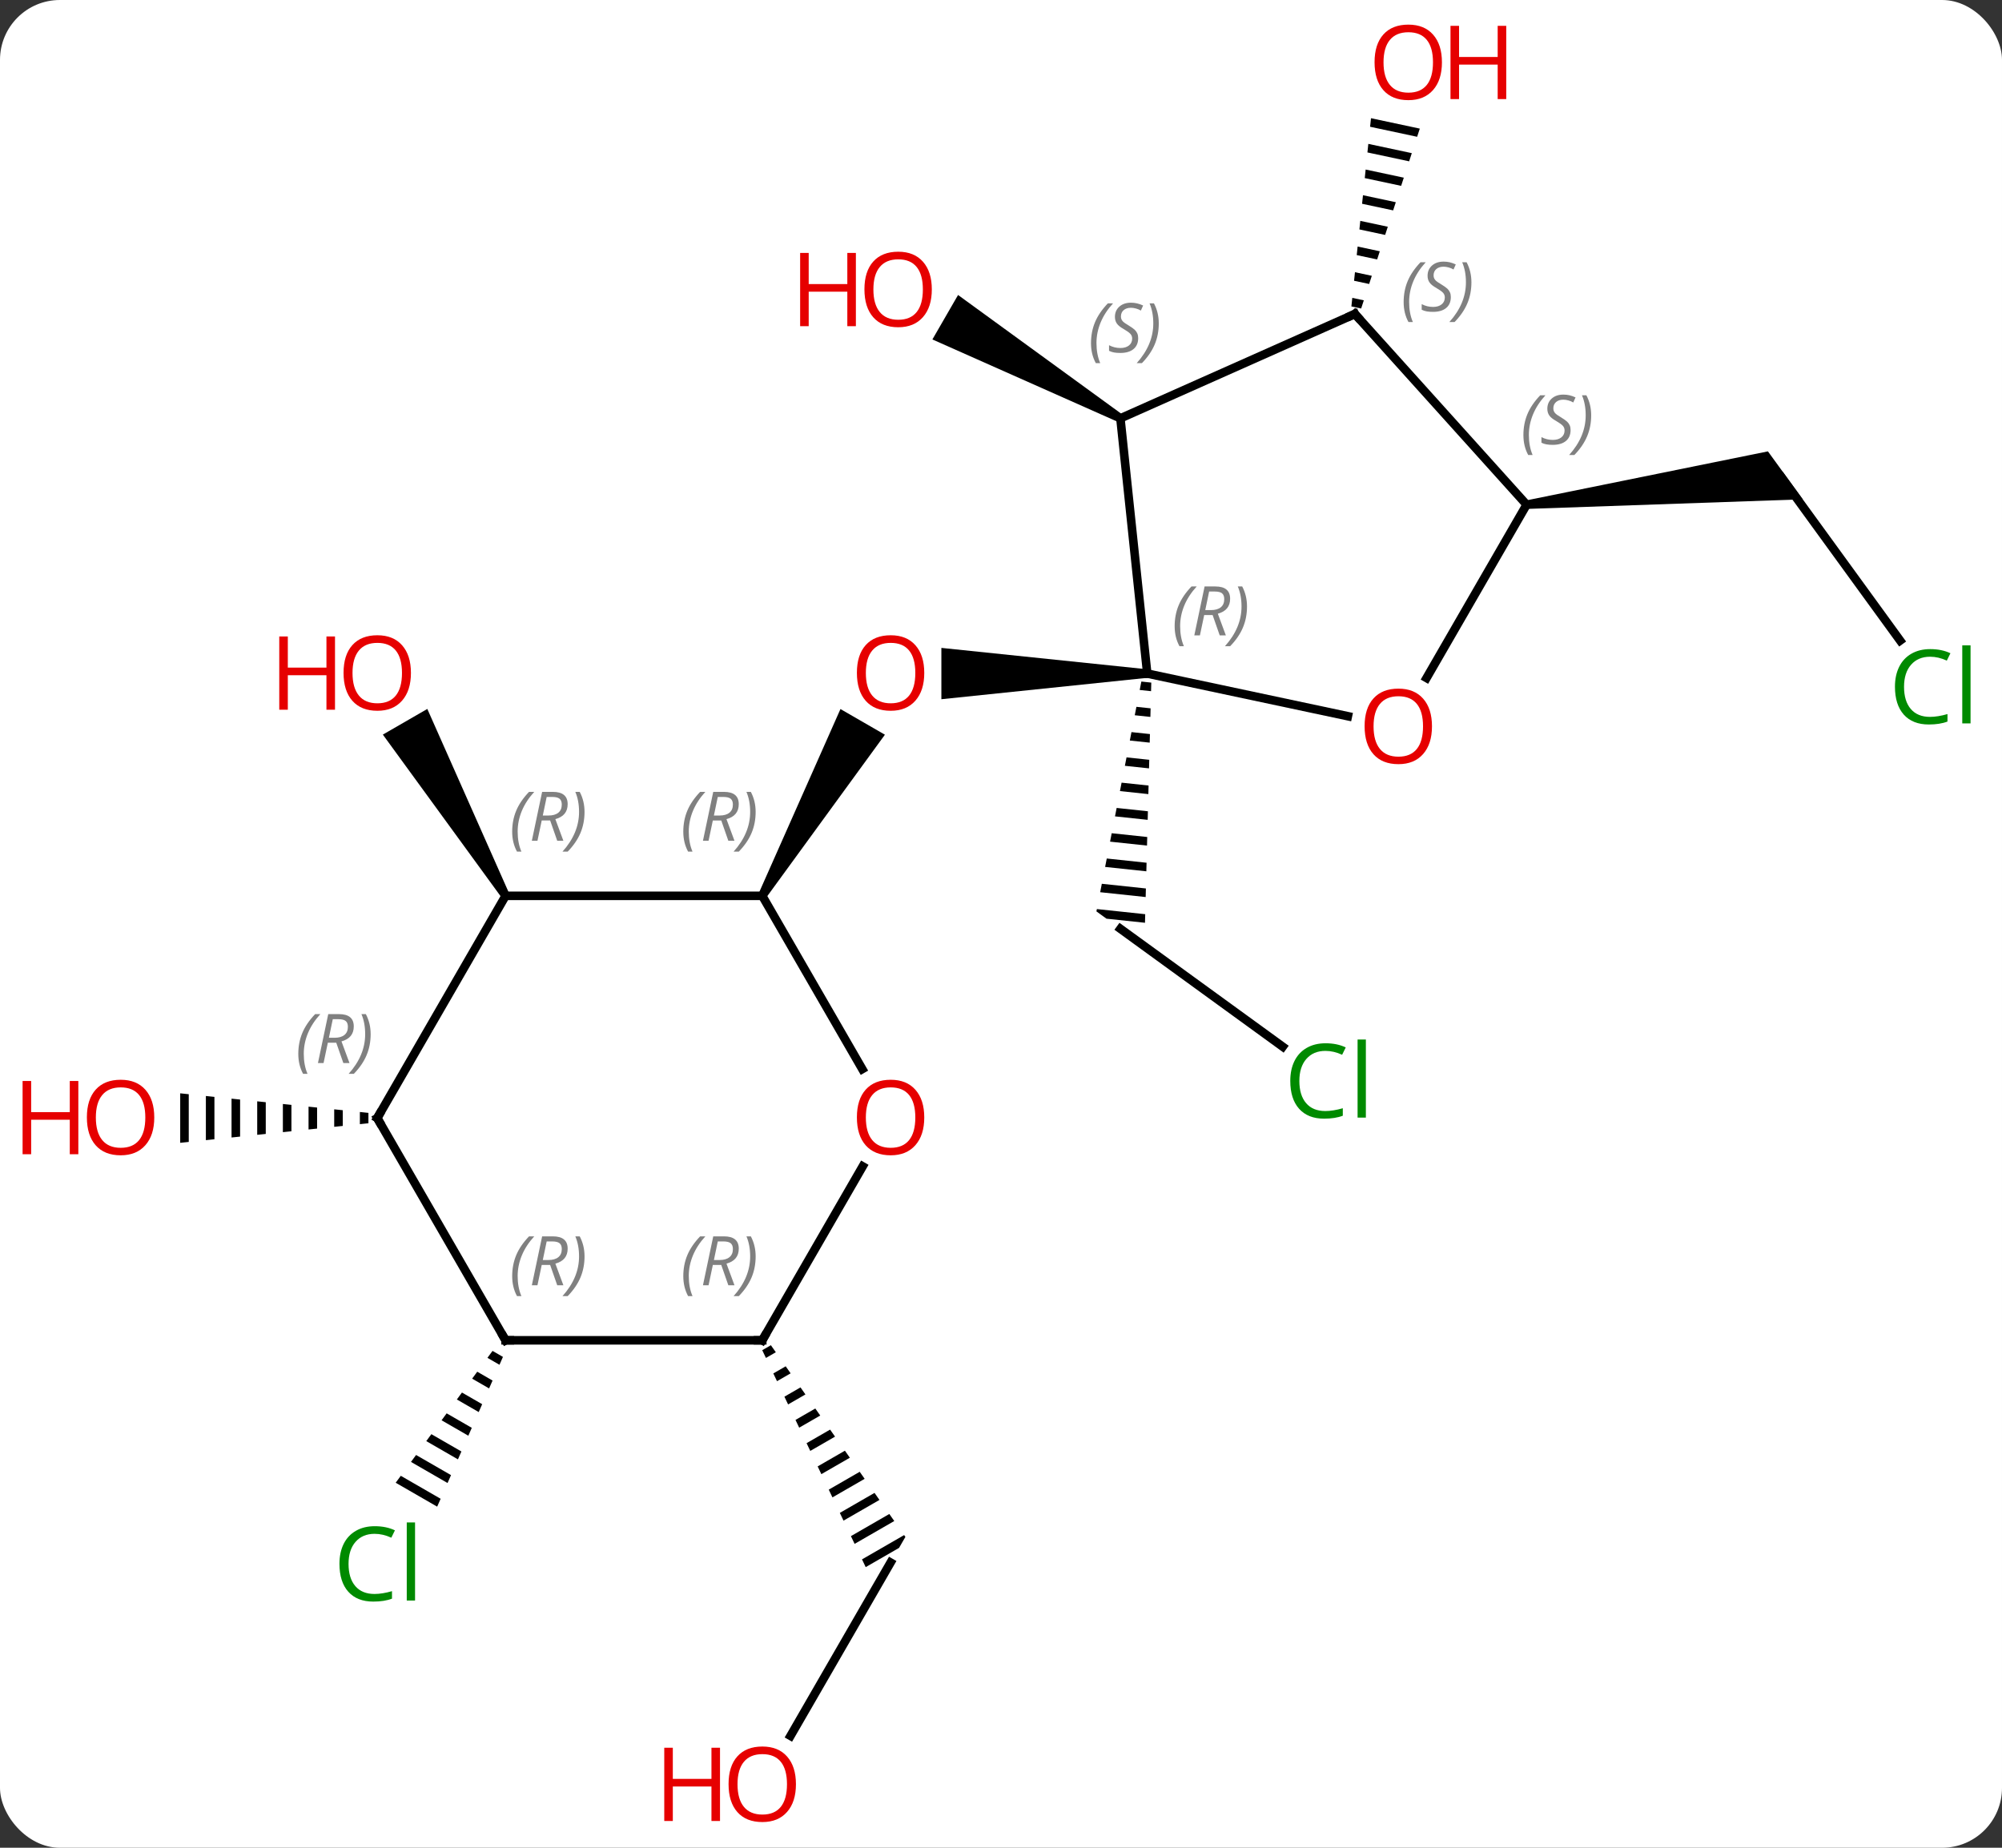 <svg width="234" viewBox="0 0 234 216" style="fill-opacity:1; color-rendering:auto; color-interpolation:auto; text-rendering:auto; stroke:black; stroke-linecap:square; stroke-miterlimit:10; shape-rendering:auto; stroke-opacity:1; fill:black; stroke-dasharray:none; font-weight:normal; stroke-width:1; font-family:'Open Sans'; font-style:normal; stroke-linejoin:miter; font-size:12; stroke-dashoffset:0; image-rendering:auto;" height="216" class="cas-substance-image" xmlns:xlink="http://www.w3.org/1999/xlink" xmlns="http://www.w3.org/2000/svg"><rect x="0" y="0" width="234" height="216" fill="#333333" stroke="none"/><svg class="cas-substance-single-component"><rect y="0" x="0" width="234" stroke="none" ry="7" rx="7" height="216" fill="white" class="cas-substance-group"/><svg y="0" x="0" width="234" viewBox="0 0 234 216" style="fill:black;" height="216" class="cas-substance-single-component-image"><svg><g><g transform="translate(120,108)" style="text-rendering:geometricPrecision; color-rendering:optimizeQuality; color-interpolation:linearRGB; stroke-linecap:butt; image-rendering:optimizeQuality;"><path style="stroke:none;" d="M14.094 -29.762 L14.094 -28.762 L-9.969 -26.262 L-9.969 -32.262 Z"/><path style="stroke:none;" d="M-30.473 -3.029 L-31.339 -3.529 L-21.765 -25.114 L-16.569 -22.114 Z"/><line y2="14.358" y1="0.576" x2="29.93" x1="10.956" style="fill:none;"/><path style="stroke:none;" d="M13.404 -28.328 L13.212 -27.343 L13.212 -27.343 L14.539 -27.202 L14.539 -27.202 L14.565 -28.205 L14.565 -28.205 L13.404 -28.328 ZM12.827 -25.373 L12.634 -24.388 L12.634 -24.388 L14.46 -24.194 L14.46 -24.194 L14.486 -25.197 L14.486 -25.197 L12.827 -25.373 ZM12.249 -22.418 L12.057 -21.433 L12.057 -21.433 L14.381 -21.186 L14.381 -21.186 L14.408 -22.189 L14.408 -22.189 L12.249 -22.418 ZM11.672 -19.463 L11.479 -18.478 L11.479 -18.478 L14.303 -18.178 L14.303 -18.178 L14.329 -19.181 L14.329 -19.181 L11.672 -19.463 ZM11.094 -16.508 L10.902 -15.523 L10.902 -15.523 L14.224 -15.17 L14.224 -15.17 L14.25 -16.172 L14.25 -16.172 L11.094 -16.508 ZM10.517 -13.553 L10.324 -12.568 L10.324 -12.568 L14.145 -12.162 L14.145 -12.162 L14.171 -13.164 L14.171 -13.164 L10.517 -13.553 ZM9.939 -10.597 L9.747 -9.612 L9.747 -9.612 L14.066 -9.153 L14.066 -9.153 L14.093 -10.156 L14.093 -10.156 L9.939 -10.597 ZM9.362 -7.642 L9.169 -6.657 L9.169 -6.657 L13.988 -6.145 L13.988 -6.145 L14.014 -7.148 L14.014 -7.148 L9.362 -7.642 ZM8.784 -4.687 L8.592 -3.702 L8.592 -3.702 L13.909 -3.137 L13.909 -3.137 L13.935 -4.14 L13.935 -4.14 L8.784 -4.687 ZM8.207 -1.732 L8.153 -1.46 L8.153 -1.46 L9.327 -0.607 L9.327 -0.607 L13.83 -0.129 L13.856 -1.132 L13.856 -1.132 L8.207 -1.732 Z"/><path style="stroke:none;" d="M11.206 -59.53 L10.706 -58.664 L-11.019 -68.32 L-8.019 -73.516 Z"/><line y2="-33.118" y1="-52.14" x2="102.093" x1="88.272" style="fill:none;"/><path style="stroke:none;" d="M58.489 -48.508 L58.385 -49.502 L86.64 -55.236 L90.713 -49.631 Z"/><path style="stroke:none;" d="M40.245 -94.182 L40.141 -93.182 L40.141 -93.182 L45.639 -92.009 L45.951 -92.965 L45.951 -92.965 L40.245 -94.182 ZM39.933 -91.181 L39.829 -90.181 L39.829 -90.181 L44.705 -89.141 L44.705 -89.141 L45.016 -90.097 L45.016 -90.097 L39.933 -91.181 ZM39.621 -88.181 L39.517 -87.181 L43.77 -86.274 L43.77 -86.274 L44.081 -87.23 L44.081 -87.23 L39.621 -88.181 ZM39.309 -85.181 L39.204 -84.18 L39.204 -84.18 L42.835 -83.406 L42.835 -83.406 L43.146 -84.362 L43.146 -84.362 L39.309 -85.181 ZM38.996 -82.18 L38.892 -81.18 L38.892 -81.18 L41.9 -80.538 L41.9 -80.538 L42.211 -81.494 L42.211 -81.494 L38.996 -82.18 ZM38.684 -79.18 L38.58 -78.18 L38.58 -78.18 L40.965 -77.671 L40.965 -77.671 L41.276 -78.627 L41.276 -78.627 L38.684 -79.18 ZM38.372 -76.179 L38.268 -75.179 L38.268 -75.179 L40.03 -74.803 L40.03 -74.803 L40.342 -75.759 L40.342 -75.759 L38.372 -76.179 ZM38.06 -73.179 L37.956 -72.179 L37.956 -72.179 L39.095 -71.936 L39.095 -71.936 L39.407 -72.892 L39.407 -72.892 L38.06 -73.179 Z"/><path style="stroke:none;" d="M-60.473 -3.529 L-61.339 -3.029 L-75.251 -22.126 L-70.054 -25.126 Z"/><line y2="94.922" y1="74.661" x2="-27.603" x1="-15.906" style="fill:none;"/><path style="stroke:none;" d="M-29.896 49.253 L-30.907 49.836 L-30.907 49.836 L-30.476 50.742 L-30.476 50.742 L-29.319 50.075 L-29.319 50.075 L-29.896 49.253 ZM-28.166 51.719 L-29.612 52.553 L-29.612 52.553 L-29.18 53.459 L-29.18 53.459 L-27.589 52.541 L-28.166 51.719 ZM-26.435 54.185 L-28.316 55.27 L-28.316 55.27 L-27.884 56.176 L-25.859 55.008 L-25.859 55.008 L-26.435 54.185 ZM-24.705 56.652 L-27.02 57.987 L-27.02 57.987 L-26.588 58.893 L-26.588 58.893 L-24.128 57.474 L-24.128 57.474 L-24.705 56.652 ZM-22.975 59.118 L-25.725 60.704 L-25.725 60.704 L-25.293 61.61 L-25.293 61.61 L-22.398 59.94 L-22.398 59.94 L-22.975 59.118 ZM-21.244 61.584 L-24.429 63.421 L-24.429 63.421 L-23.997 64.326 L-23.997 64.326 L-20.667 62.406 L-20.667 62.406 L-21.244 61.584 ZM-19.514 64.05 L-23.133 66.138 L-23.133 66.138 L-22.701 67.043 L-22.701 67.043 L-18.937 64.873 L-18.937 64.873 L-19.514 64.05 ZM-17.783 66.517 L-21.838 68.855 L-21.838 68.855 L-21.406 69.76 L-21.406 69.76 L-17.206 67.339 L-17.206 67.339 L-17.783 66.517 ZM-16.053 68.983 L-20.542 71.572 L-20.542 71.572 L-20.11 72.477 L-20.11 72.477 L-15.476 69.805 L-15.476 69.805 L-16.053 68.983 ZM-14.322 71.449 L-19.246 74.289 L-19.246 74.289 L-18.814 75.194 L-18.814 75.194 L-14.916 72.946 L-14.916 72.946 L-14.174 71.661 L-14.322 71.449 Z"/><path style="stroke:none;" d="M-77.937 21.99 L-77.937 23.412 L-77.937 23.412 L-76.937 23.308 L-76.937 22.094 L-77.937 21.99 ZM-80.937 21.678 L-80.937 23.724 L-79.937 23.62 L-79.937 21.782 L-80.937 21.678 ZM-83.937 21.367 L-83.937 24.035 L-82.937 23.931 L-82.937 23.931 L-82.937 21.471 L-82.937 21.471 L-83.937 21.367 ZM-86.937 21.055 L-86.937 24.347 L-86.937 24.347 L-85.937 24.243 L-85.937 24.243 L-85.937 21.159 L-85.937 21.159 L-86.937 21.055 ZM-89.937 20.743 L-89.937 24.659 L-89.937 24.659 L-88.937 24.555 L-88.937 24.555 L-88.937 20.847 L-88.937 20.847 L-89.937 20.743 ZM-92.937 20.431 L-92.937 24.971 L-92.937 24.971 L-91.937 24.867 L-91.937 20.535 L-92.937 20.431 ZM-95.937 20.12 L-95.937 25.282 L-94.937 25.178 L-94.937 20.224 L-95.937 20.12 ZM-98.937 19.808 L-98.937 25.594 L-97.937 25.49 L-97.937 25.49 L-97.937 19.912 L-97.937 19.912 L-98.937 19.808 Z"/><path style="stroke:none;" d="M-62.431 49.918 L-63.027 50.729 L-63.027 50.729 L-61.619 51.541 L-61.619 51.541 L-61.214 50.62 L-61.214 50.62 L-62.431 49.918 ZM-64.218 52.351 L-64.814 53.163 L-64.814 53.163 L-62.833 54.305 L-62.833 54.305 L-62.428 53.384 L-64.218 52.351 ZM-66.005 54.785 L-66.601 55.596 L-64.046 57.069 L-64.046 57.069 L-63.642 56.148 L-63.642 56.148 L-66.005 54.785 ZM-67.793 57.218 L-68.388 58.029 L-68.388 58.029 L-65.26 59.833 L-65.26 59.833 L-64.856 58.912 L-67.793 57.218 ZM-69.58 59.652 L-70.176 60.463 L-70.176 60.463 L-66.474 62.598 L-66.474 62.598 L-66.07 61.676 L-69.58 59.652 ZM-71.367 62.085 L-71.963 62.896 L-71.963 62.896 L-67.688 65.362 L-67.688 65.362 L-67.283 64.44 L-71.367 62.085 ZM-73.154 64.519 L-73.75 65.33 L-73.75 65.33 L-68.902 68.126 L-68.902 68.126 L-68.497 67.205 L-73.154 64.519 Z"/><line y2="-24.275" y1="-29.262" x2="37.543" x1="14.094" style="fill:none;"/><line y2="-59.097" y1="-29.262" x2="10.956" x1="14.094" style="fill:none;"/><line y2="-49.005" y1="-28.744" x2="58.437" x1="46.74" style="fill:none;"/><line y2="-71.298" y1="-59.097" x2="38.364" x1="10.956" style="fill:none;"/><line y2="-71.298" y1="-49.005" x2="38.364" x1="58.437" style="fill:none;"/><line y2="16.973" y1="-3.279" x2="-19.213" x1="-30.906" style="fill:none;"/><line y2="-3.279" y1="-3.279" x2="-60.906" x1="-30.906" style="fill:none;"/><line y2="48.681" y1="28.349" x2="-30.906" x1="-19.167" style="fill:none;"/><line y2="22.701" y1="-3.279" x2="-75.906" x1="-60.906" style="fill:none;"/><line y2="48.681" y1="48.681" x2="-60.906" x1="-30.906" style="fill:none;"/><line y2="48.681" y1="22.701" x2="-60.906" x1="-75.906" style="fill:none;"/></g><g transform="translate(120,108)" style="fill:rgb(230,0,0); text-rendering:geometricPrecision; color-rendering:optimizeQuality; image-rendering:optimizeQuality; font-family:'Open Sans'; stroke:rgb(230,0,0); color-interpolation:linearRGB;"><path style="stroke:none;" d="M-11.969 -29.332 Q-11.969 -27.27 -13.008 -26.09 Q-14.047 -24.91 -15.89 -24.91 Q-17.781 -24.91 -18.812 -26.075 Q-19.843 -27.239 -19.843 -29.348 Q-19.843 -31.442 -18.812 -32.59 Q-17.781 -33.739 -15.89 -33.739 Q-14.031 -33.739 -13 -32.567 Q-11.969 -31.395 -11.969 -29.332 ZM-18.797 -29.332 Q-18.797 -27.598 -18.054 -26.692 Q-17.312 -25.785 -15.89 -25.785 Q-14.469 -25.785 -13.742 -26.684 Q-13.015 -27.582 -13.015 -29.332 Q-13.015 -31.067 -13.742 -31.957 Q-14.469 -32.848 -15.89 -32.848 Q-17.312 -32.848 -18.054 -31.95 Q-18.797 -31.051 -18.797 -29.332 Z"/><path style="fill:rgb(0,138,0); stroke:none;" d="M34.92 14.848 Q33.514 14.848 32.694 15.785 Q31.873 16.723 31.873 18.363 Q31.873 20.035 32.663 20.957 Q33.452 21.879 34.905 21.879 Q35.811 21.879 36.952 21.551 L36.952 22.426 Q36.061 22.77 34.764 22.77 Q32.873 22.77 31.842 21.613 Q30.811 20.457 30.811 18.348 Q30.811 17.02 31.303 16.027 Q31.795 15.035 32.733 14.496 Q33.67 13.957 34.936 13.957 Q36.28 13.957 37.295 14.441 L36.873 15.301 Q35.889 14.848 34.92 14.848 ZM39.647 22.645 L38.678 22.645 L38.678 13.52 L39.647 13.52 L39.647 22.645 Z"/><path style="stroke:none;" d="M-11.086 -74.167 Q-11.086 -72.105 -12.126 -70.925 Q-13.165 -69.745 -15.008 -69.745 Q-16.899 -69.745 -17.93 -70.909 Q-18.962 -72.074 -18.962 -74.183 Q-18.962 -76.277 -17.93 -77.425 Q-16.899 -78.574 -15.008 -78.574 Q-13.149 -78.574 -12.118 -77.402 Q-11.086 -76.23 -11.086 -74.167 ZM-17.915 -74.167 Q-17.915 -72.433 -17.172 -71.527 Q-16.43 -70.62 -15.008 -70.62 Q-13.586 -70.62 -12.86 -71.519 Q-12.133 -72.417 -12.133 -74.167 Q-12.133 -75.902 -12.86 -76.792 Q-13.586 -77.683 -15.008 -77.683 Q-16.43 -77.683 -17.172 -76.784 Q-17.915 -75.886 -17.915 -74.167 Z"/><path style="stroke:none;" d="M-19.962 -69.87 L-20.962 -69.87 L-20.962 -73.902 L-25.477 -73.902 L-25.477 -69.87 L-26.477 -69.87 L-26.477 -78.433 L-25.477 -78.433 L-25.477 -74.792 L-20.962 -74.792 L-20.962 -78.433 L-19.962 -78.433 L-19.962 -69.87 Z"/><path style="fill:rgb(0,138,0); stroke:none;" d="M105.597 -31.229 Q104.191 -31.229 103.371 -30.292 Q102.55 -29.354 102.55 -27.714 Q102.55 -26.042 103.34 -25.12 Q104.129 -24.198 105.582 -24.198 Q106.488 -24.198 107.629 -24.526 L107.629 -23.651 Q106.738 -23.308 105.441 -23.308 Q103.55 -23.308 102.519 -24.464 Q101.488 -25.62 101.488 -27.729 Q101.488 -29.058 101.98 -30.05 Q102.472 -31.042 103.41 -31.581 Q104.347 -32.12 105.613 -32.12 Q106.957 -32.12 107.972 -31.636 L107.55 -30.776 Q106.566 -31.229 105.597 -31.229 ZM110.324 -23.433 L109.355 -23.433 L109.355 -32.557 L110.324 -32.557 L110.324 -23.433 Z"/><path style="stroke:none;" d="M48.538 -100.714 Q48.538 -98.652 47.499 -97.472 Q46.46 -96.292 44.617 -96.292 Q42.726 -96.292 41.695 -97.457 Q40.663 -98.621 40.663 -100.73 Q40.663 -102.824 41.695 -103.972 Q42.726 -105.121 44.617 -105.121 Q46.476 -105.121 47.507 -103.949 Q48.538 -102.777 48.538 -100.714 ZM41.71 -100.714 Q41.71 -98.98 42.453 -98.074 Q43.195 -97.167 44.617 -97.167 Q46.038 -97.167 46.765 -98.066 Q47.492 -98.964 47.492 -100.714 Q47.492 -102.449 46.765 -103.339 Q46.038 -104.23 44.617 -104.23 Q43.195 -104.23 42.453 -103.332 Q41.71 -102.433 41.71 -100.714 Z"/><path style="stroke:none;" d="M56.054 -96.417 L55.054 -96.417 L55.054 -100.449 L50.538 -100.449 L50.538 -96.417 L49.538 -96.417 L49.538 -104.98 L50.538 -104.98 L50.538 -101.339 L55.054 -101.339 L55.054 -104.98 L56.054 -104.98 L56.054 -96.417 Z"/><path style="stroke:none;" d="M-71.969 -29.332 Q-71.969 -27.27 -73.008 -26.09 Q-74.047 -24.91 -75.89 -24.91 Q-77.781 -24.91 -78.812 -26.075 Q-79.844 -27.239 -79.844 -29.348 Q-79.844 -31.442 -78.812 -32.59 Q-77.781 -33.739 -75.89 -33.739 Q-74.031 -33.739 -73 -32.567 Q-71.969 -31.395 -71.969 -29.332 ZM-78.797 -29.332 Q-78.797 -27.598 -78.054 -26.692 Q-77.312 -25.785 -75.89 -25.785 Q-74.469 -25.785 -73.742 -26.684 Q-73.015 -27.582 -73.015 -29.332 Q-73.015 -31.067 -73.742 -31.957 Q-74.469 -32.848 -75.89 -32.848 Q-77.312 -32.848 -78.054 -31.95 Q-78.797 -31.051 -78.797 -29.332 Z"/><path style="stroke:none;" d="M-80.844 -25.035 L-81.844 -25.035 L-81.844 -29.067 L-86.359 -29.067 L-86.359 -25.035 L-87.359 -25.035 L-87.359 -33.598 L-86.359 -33.598 L-86.359 -29.957 L-81.844 -29.957 L-81.844 -33.598 L-80.844 -33.598 L-80.844 -25.035 Z"/><path style="stroke:none;" d="M-26.968 100.574 Q-26.968 102.636 -28.008 103.816 Q-29.047 104.996 -30.89 104.996 Q-32.781 104.996 -33.812 103.832 Q-34.843 102.667 -34.843 100.558 Q-34.843 98.464 -33.812 97.316 Q-32.781 96.167 -30.89 96.167 Q-29.031 96.167 -28 97.339 Q-26.968 98.511 -26.968 100.574 ZM-33.797 100.574 Q-33.797 102.308 -33.054 103.214 Q-32.312 104.121 -30.89 104.121 Q-29.468 104.121 -28.742 103.222 Q-28.015 102.324 -28.015 100.574 Q-28.015 98.839 -28.742 97.949 Q-29.468 97.058 -30.89 97.058 Q-32.312 97.058 -33.054 97.957 Q-33.797 98.855 -33.797 100.574 Z"/><path style="stroke:none;" d="M-35.843 104.871 L-36.843 104.871 L-36.843 100.839 L-41.359 100.839 L-41.359 104.871 L-42.359 104.871 L-42.359 96.308 L-41.359 96.308 L-41.359 99.949 L-36.843 99.949 L-36.843 96.308 L-35.843 96.308 L-35.843 104.871 Z"/><path style="stroke:none;" d="M-101.969 22.631 Q-101.969 24.693 -103.008 25.873 Q-104.047 27.053 -105.89 27.053 Q-107.781 27.053 -108.812 25.889 Q-109.844 24.724 -109.844 22.615 Q-109.844 20.521 -108.812 19.373 Q-107.781 18.224 -105.89 18.224 Q-104.031 18.224 -103 19.396 Q-101.969 20.568 -101.969 22.631 ZM-108.797 22.631 Q-108.797 24.365 -108.054 25.271 Q-107.312 26.178 -105.89 26.178 Q-104.469 26.178 -103.742 25.279 Q-103.015 24.381 -103.015 22.631 Q-103.015 20.896 -103.742 20.006 Q-104.469 19.115 -105.89 19.115 Q-107.312 19.115 -108.054 20.014 Q-108.797 20.912 -108.797 22.631 Z"/><path style="stroke:none;" d="M-110.844 26.928 L-111.844 26.928 L-111.844 22.896 L-116.359 22.896 L-116.359 26.928 L-117.359 26.928 L-117.359 18.365 L-116.359 18.365 L-116.359 22.006 L-111.844 22.006 L-111.844 18.365 L-110.844 18.365 L-110.844 26.928 Z"/><path style="fill:rgb(0,138,0); stroke:none;" d="M-76.215 71.302 Q-77.621 71.302 -78.441 72.239 Q-79.261 73.177 -79.261 74.817 Q-79.261 76.489 -78.472 77.411 Q-77.683 78.333 -76.23 78.333 Q-75.324 78.333 -74.183 78.005 L-74.183 78.88 Q-75.074 79.224 -76.371 79.224 Q-78.261 79.224 -79.293 78.067 Q-80.324 76.911 -80.324 74.802 Q-80.324 73.474 -79.832 72.481 Q-79.34 71.489 -78.402 70.95 Q-77.465 70.411 -76.199 70.411 Q-74.855 70.411 -73.84 70.895 L-74.261 71.755 Q-75.246 71.302 -76.215 71.302 ZM-71.488 79.099 L-72.457 79.099 L-72.457 69.974 L-71.488 69.974 L-71.488 79.099 Z"/></g><g transform="translate(120,108)" style="font-size:8px; fill:gray; text-rendering:geometricPrecision; image-rendering:optimizeQuality; color-rendering:optimizeQuality; font-family:'Open Sans'; font-style:italic; stroke:gray; color-interpolation:linearRGB;"><path style="stroke:none;" d="M17.297 -34.789 Q17.297 -36.117 17.766 -37.242 Q18.235 -38.367 19.266 -39.445 L19.875 -39.445 Q18.906 -38.383 18.422 -37.211 Q17.938 -36.039 17.938 -34.805 Q17.938 -33.477 18.375 -32.461 L17.86 -32.461 Q17.297 -33.492 17.297 -34.789 ZM20.75 -36.102 L20.25 -33.727 L19.594 -33.727 L20.797 -39.445 L22.047 -39.445 Q23.781 -39.445 23.781 -38.008 Q23.781 -36.648 22.344 -36.258 L23.281 -33.727 L22.563 -33.727 L21.735 -36.102 L20.75 -36.102 ZM21.328 -38.852 Q20.938 -36.93 20.875 -36.68 L21.531 -36.68 Q22.281 -36.68 22.688 -37.008 Q23.094 -37.336 23.094 -37.961 Q23.094 -38.43 22.836 -38.641 Q22.578 -38.852 21.985 -38.852 L21.328 -38.852 ZM25.754 -37.102 Q25.754 -35.773 25.277 -34.641 Q24.801 -33.508 23.785 -32.461 L23.176 -32.461 Q25.113 -34.617 25.113 -37.102 Q25.113 -38.43 24.676 -39.445 L25.192 -39.445 Q25.754 -38.383 25.754 -37.102 Z"/></g><g transform="translate(120,108)" style="fill:rgb(230,0,0); text-rendering:geometricPrecision; color-rendering:optimizeQuality; image-rendering:optimizeQuality; font-family:'Open Sans'; stroke:rgb(230,0,0); color-interpolation:linearRGB;"><path style="stroke:none;" d="M47.374 -23.092 Q47.374 -21.03 46.335 -19.85 Q45.296 -18.67 43.453 -18.67 Q41.562 -18.67 40.531 -19.834 Q39.499 -20.999 39.499 -23.108 Q39.499 -25.202 40.531 -26.35 Q41.562 -27.499 43.453 -27.499 Q45.312 -27.499 46.343 -26.327 Q47.374 -25.155 47.374 -23.092 ZM40.546 -23.092 Q40.546 -21.358 41.289 -20.452 Q42.031 -19.545 43.453 -19.545 Q44.874 -19.545 45.601 -20.444 Q46.328 -21.342 46.328 -23.092 Q46.328 -24.827 45.601 -25.717 Q44.874 -26.608 43.453 -26.608 Q42.031 -26.608 41.289 -25.709 Q40.546 -24.811 40.546 -23.092 Z"/></g><g transform="translate(120,108)" style="font-size:8px; fill:gray; text-rendering:geometricPrecision; image-rendering:optimizeQuality; color-rendering:optimizeQuality; font-family:'Open Sans'; font-style:italic; stroke:gray; color-interpolation:linearRGB;"><path style="stroke:none;" d="M7.519 -67.88 Q7.519 -69.208 7.987 -70.333 Q8.456 -71.458 9.488 -72.536 L10.097 -72.536 Q9.128 -71.474 8.644 -70.302 Q8.159 -69.13 8.159 -67.896 Q8.159 -66.568 8.597 -65.552 L8.081 -65.552 Q7.519 -66.583 7.519 -67.88 ZM13.034 -68.474 Q13.034 -67.646 12.488 -67.193 Q11.941 -66.74 10.941 -66.74 Q10.534 -66.74 10.222 -66.794 Q9.909 -66.849 9.628 -66.99 L9.628 -67.646 Q10.253 -67.318 10.956 -67.318 Q11.581 -67.318 11.956 -67.615 Q12.331 -67.911 12.331 -68.427 Q12.331 -68.74 12.128 -68.966 Q11.925 -69.193 11.363 -69.521 Q10.769 -69.849 10.542 -70.177 Q10.316 -70.505 10.316 -70.958 Q10.316 -71.693 10.831 -72.154 Q11.347 -72.615 12.191 -72.615 Q12.566 -72.615 12.902 -72.536 Q13.238 -72.458 13.613 -72.286 L13.347 -71.693 Q13.097 -71.849 12.777 -71.935 Q12.456 -72.021 12.191 -72.021 Q11.659 -72.021 11.339 -71.747 Q11.019 -71.474 11.019 -71.005 Q11.019 -70.802 11.089 -70.654 Q11.159 -70.505 11.3 -70.372 Q11.441 -70.24 11.863 -69.99 Q12.425 -69.646 12.628 -69.451 Q12.831 -69.255 12.933 -69.021 Q13.034 -68.786 13.034 -68.474 ZM15.441 -70.193 Q15.441 -68.865 14.964 -67.732 Q14.488 -66.599 13.472 -65.552 L12.863 -65.552 Q14.8 -67.708 14.8 -70.193 Q14.8 -71.521 14.363 -72.536 L14.878 -72.536 Q15.441 -71.474 15.441 -70.193 Z"/><path style="stroke:none;" d="M58.06 -57.138 Q58.06 -58.466 58.529 -59.591 Q58.997 -60.716 60.029 -61.794 L60.638 -61.794 Q59.669 -60.731 59.185 -59.559 Q58.7 -58.388 58.7 -57.153 Q58.7 -55.825 59.138 -54.809 L58.622 -54.809 Q58.06 -55.841 58.06 -57.138 ZM63.575 -57.731 Q63.575 -56.903 63.029 -56.45 Q62.482 -55.997 61.482 -55.997 Q61.075 -55.997 60.763 -56.052 Q60.45 -56.106 60.169 -56.247 L60.169 -56.903 Q60.794 -56.575 61.497 -56.575 Q62.122 -56.575 62.497 -56.872 Q62.872 -57.169 62.872 -57.684 Q62.872 -57.997 62.669 -58.224 Q62.466 -58.45 61.904 -58.778 Q61.31 -59.106 61.083 -59.434 Q60.857 -59.763 60.857 -60.216 Q60.857 -60.95 61.372 -61.411 Q61.888 -61.872 62.732 -61.872 Q63.107 -61.872 63.443 -61.794 Q63.779 -61.716 64.154 -61.544 L63.888 -60.95 Q63.638 -61.106 63.318 -61.192 Q62.997 -61.278 62.732 -61.278 Q62.2 -61.278 61.88 -61.005 Q61.56 -60.731 61.56 -60.263 Q61.56 -60.059 61.63 -59.911 Q61.7 -59.763 61.841 -59.63 Q61.982 -59.497 62.404 -59.247 Q62.966 -58.903 63.169 -58.708 Q63.372 -58.513 63.474 -58.278 Q63.575 -58.044 63.575 -57.731 ZM65.982 -59.45 Q65.982 -58.122 65.505 -56.989 Q65.029 -55.856 64.013 -54.809 L63.404 -54.809 Q65.341 -56.966 65.341 -59.45 Q65.341 -60.778 64.904 -61.794 L65.419 -61.794 Q65.982 -60.731 65.982 -59.45 Z"/></g><g transform="translate(120,108)" style="stroke-linecap:butt; font-size:8px; text-rendering:geometricPrecision; image-rendering:optimizeQuality; color-rendering:optimizeQuality; font-family:'Open Sans'; font-style:italic; color-interpolation:linearRGB; stroke-miterlimit:5;"><path style="fill:none;" d="M37.907 -71.095 L38.364 -71.298 L38.699 -70.926"/><path style="fill:gray; stroke:none;" d="M44.062 -72.683 Q44.062 -74.011 44.531 -75.136 Q45 -76.261 46.031 -77.34 L46.64 -77.34 Q45.672 -76.277 45.187 -75.105 Q44.703 -73.933 44.703 -72.699 Q44.703 -71.371 45.14 -70.355 L44.625 -70.355 Q44.062 -71.386 44.062 -72.683 ZM49.578 -73.277 Q49.578 -72.449 49.031 -71.996 Q48.484 -71.543 47.484 -71.543 Q47.078 -71.543 46.765 -71.597 Q46.453 -71.652 46.172 -71.793 L46.172 -72.449 Q46.797 -72.121 47.5 -72.121 Q48.125 -72.121 48.5 -72.418 Q48.875 -72.715 48.875 -73.23 Q48.875 -73.543 48.672 -73.769 Q48.468 -73.996 47.906 -74.324 Q47.312 -74.652 47.086 -74.98 Q46.859 -75.308 46.859 -75.761 Q46.859 -76.496 47.375 -76.957 Q47.89 -77.418 48.734 -77.418 Q49.109 -77.418 49.445 -77.34 Q49.781 -77.261 50.156 -77.09 L49.89 -76.496 Q49.64 -76.652 49.32 -76.738 Q49 -76.824 48.734 -76.824 Q48.203 -76.824 47.883 -76.55 Q47.562 -76.277 47.562 -75.808 Q47.562 -75.605 47.633 -75.457 Q47.703 -75.308 47.843 -75.175 Q47.984 -75.043 48.406 -74.793 Q48.968 -74.449 49.172 -74.254 Q49.375 -74.058 49.476 -73.824 Q49.578 -73.59 49.578 -73.277 ZM51.984 -74.996 Q51.984 -73.668 51.508 -72.535 Q51.031 -71.402 50.015 -70.355 L49.406 -70.355 Q51.343 -72.511 51.343 -74.996 Q51.343 -76.324 50.906 -77.34 L51.422 -77.34 Q51.984 -76.277 51.984 -74.996 Z"/><path style="fill:gray; stroke:none;" d="M-40.135 -10.775 Q-40.135 -12.103 -39.666 -13.228 Q-39.197 -14.353 -38.166 -15.431 L-37.557 -15.431 Q-38.526 -14.369 -39.01 -13.197 Q-39.494 -12.025 -39.494 -10.791 Q-39.494 -9.462 -39.057 -8.447 L-39.572 -8.447 Q-40.135 -9.478 -40.135 -10.775 ZM-36.682 -12.087 L-37.182 -9.712 L-37.838 -9.712 L-36.635 -15.431 L-35.385 -15.431 Q-33.651 -15.431 -33.651 -13.994 Q-33.651 -12.634 -35.088 -12.244 L-34.151 -9.712 L-34.869 -9.712 L-35.697 -12.087 L-36.682 -12.087 ZM-36.104 -14.837 Q-36.494 -12.916 -36.557 -12.666 L-35.901 -12.666 Q-35.151 -12.666 -34.744 -12.994 Q-34.338 -13.322 -34.338 -13.947 Q-34.338 -14.416 -34.596 -14.627 Q-34.854 -14.837 -35.447 -14.837 L-36.104 -14.837 ZM-31.678 -13.087 Q-31.678 -11.759 -32.154 -10.627 Q-32.631 -9.494 -33.647 -8.447 L-34.256 -8.447 Q-32.319 -10.603 -32.319 -13.087 Q-32.319 -14.416 -32.756 -15.431 L-32.24 -15.431 Q-31.678 -14.369 -31.678 -13.087 Z"/></g><g transform="translate(120,108)" style="stroke-linecap:butt; fill:rgb(230,0,0); text-rendering:geometricPrecision; color-rendering:optimizeQuality; image-rendering:optimizeQuality; font-family:'Open Sans'; stroke:rgb(230,0,0); color-interpolation:linearRGB; stroke-miterlimit:5;"><path style="stroke:none;" d="M-11.969 22.631 Q-11.969 24.693 -13.008 25.873 Q-14.047 27.053 -15.89 27.053 Q-17.781 27.053 -18.812 25.889 Q-19.843 24.724 -19.843 22.615 Q-19.843 20.521 -18.812 19.373 Q-17.781 18.224 -15.89 18.224 Q-14.031 18.224 -13 19.396 Q-11.969 20.568 -11.969 22.631 ZM-18.797 22.631 Q-18.797 24.365 -18.054 25.271 Q-17.312 26.178 -15.89 26.178 Q-14.469 26.178 -13.742 25.279 Q-13.015 24.381 -13.015 22.631 Q-13.015 20.896 -13.742 20.006 Q-14.469 19.115 -15.89 19.115 Q-17.312 19.115 -18.054 20.014 Q-18.797 20.912 -18.797 22.631 Z"/></g><g transform="translate(120,108)" style="stroke-linecap:butt; font-size:8px; fill:gray; text-rendering:geometricPrecision; image-rendering:optimizeQuality; color-rendering:optimizeQuality; font-family:'Open Sans'; font-style:italic; stroke:gray; color-interpolation:linearRGB; stroke-miterlimit:5;"><path style="stroke:none;" d="M-60.135 -10.775 Q-60.135 -12.103 -59.666 -13.228 Q-59.197 -14.353 -58.166 -15.431 L-57.556 -15.431 Q-58.525 -14.369 -59.01 -13.197 Q-59.494 -12.025 -59.494 -10.791 Q-59.494 -9.463 -59.056 -8.447 L-59.572 -8.447 Q-60.135 -9.478 -60.135 -10.775 ZM-56.681 -12.088 L-57.181 -9.713 L-57.838 -9.713 L-56.635 -15.431 L-55.385 -15.431 Q-53.65 -15.431 -53.65 -13.994 Q-53.65 -12.635 -55.088 -12.244 L-54.15 -9.713 L-54.869 -9.713 L-55.697 -12.088 L-56.681 -12.088 ZM-56.103 -14.838 Q-56.494 -12.916 -56.556 -12.666 L-55.9 -12.666 Q-55.15 -12.666 -54.744 -12.994 Q-54.338 -13.322 -54.338 -13.947 Q-54.338 -14.416 -54.596 -14.627 Q-54.853 -14.838 -55.447 -14.838 L-56.103 -14.838 ZM-51.678 -13.088 Q-51.678 -11.76 -52.154 -10.627 Q-52.631 -9.494 -53.646 -8.447 L-54.256 -8.447 Q-52.318 -10.603 -52.318 -13.088 Q-52.318 -14.416 -52.756 -15.431 L-52.24 -15.431 Q-51.678 -14.369 -51.678 -13.088 Z"/><path style="fill:none; stroke:black;" d="M-30.656 48.248 L-30.906 48.681 L-31.406 48.681"/><path style="stroke:none;" d="M-40.134 41.185 Q-40.134 39.857 -39.666 38.732 Q-39.197 37.607 -38.166 36.528 L-37.556 36.528 Q-38.525 37.591 -39.009 38.763 Q-39.494 39.935 -39.494 41.169 Q-39.494 42.497 -39.056 43.513 L-39.572 43.513 Q-40.134 42.482 -40.134 41.185 ZM-36.681 39.872 L-37.181 42.247 L-37.837 42.247 L-36.634 36.528 L-35.384 36.528 Q-33.65 36.528 -33.65 37.966 Q-33.65 39.325 -35.087 39.716 L-34.15 42.247 L-34.869 42.247 L-35.697 39.872 L-36.681 39.872 ZM-36.103 37.122 Q-36.494 39.044 -36.556 39.294 L-35.9 39.294 Q-35.15 39.294 -34.744 38.966 Q-34.337 38.638 -34.337 38.013 Q-34.337 37.544 -34.595 37.333 Q-34.853 37.122 -35.447 37.122 L-36.103 37.122 ZM-31.677 38.872 Q-31.677 40.2 -32.154 41.333 Q-32.63 42.466 -33.646 43.513 L-34.255 43.513 Q-32.318 41.357 -32.318 38.872 Q-32.318 37.544 -32.755 36.528 L-32.24 36.528 Q-31.677 37.591 -31.677 38.872 Z"/><path style="fill:none; stroke:black;" d="M-75.656 22.268 L-75.906 22.701 L-75.656 23.134"/><path style="stroke:none;" d="M-85.134 15.205 Q-85.134 13.877 -84.665 12.752 Q-84.197 11.627 -83.165 10.548 L-82.556 10.548 Q-83.525 11.611 -84.009 12.783 Q-84.494 13.955 -84.494 15.189 Q-84.494 16.517 -84.056 17.533 L-84.572 17.533 Q-85.134 16.502 -85.134 15.205 ZM-81.681 13.892 L-82.181 16.267 L-82.837 16.267 L-81.634 10.548 L-80.384 10.548 Q-78.65 10.548 -78.65 11.986 Q-78.65 13.345 -80.087 13.736 L-79.15 16.267 L-79.869 16.267 L-80.697 13.892 L-81.681 13.892 ZM-81.103 11.142 Q-81.494 13.064 -81.556 13.314 L-80.9 13.314 Q-80.15 13.314 -79.744 12.986 Q-79.337 12.658 -79.337 12.033 Q-79.337 11.564 -79.595 11.353 Q-79.853 11.142 -80.447 11.142 L-81.103 11.142 ZM-76.677 12.892 Q-76.677 14.22 -77.154 15.353 Q-77.63 16.486 -78.646 17.533 L-79.255 17.533 Q-77.318 15.377 -77.318 12.892 Q-77.318 11.564 -77.755 10.548 L-77.24 10.548 Q-76.677 11.611 -76.677 12.892 Z"/><path style="fill:none; stroke:black;" d="M-60.406 48.681 L-60.906 48.681 L-61.156 48.248"/><path style="stroke:none;" d="M-60.134 41.185 Q-60.134 39.857 -59.666 38.732 Q-59.197 37.607 -58.166 36.529 L-57.556 36.529 Q-58.525 37.591 -59.009 38.763 Q-59.494 39.935 -59.494 41.169 Q-59.494 42.497 -59.056 43.513 L-59.572 43.513 Q-60.134 42.482 -60.134 41.185 ZM-56.681 39.872 L-57.181 42.247 L-57.837 42.247 L-56.634 36.529 L-55.384 36.529 Q-53.65 36.529 -53.65 37.966 Q-53.65 39.325 -55.087 39.716 L-54.15 42.247 L-54.869 42.247 L-55.697 39.872 L-56.681 39.872 ZM-56.103 37.122 Q-56.494 39.044 -56.556 39.294 L-55.9 39.294 Q-55.15 39.294 -54.744 38.966 Q-54.337 38.638 -54.337 38.013 Q-54.337 37.544 -54.595 37.333 Q-54.853 37.122 -55.447 37.122 L-56.103 37.122 ZM-51.677 38.872 Q-51.677 40.2 -52.154 41.333 Q-52.63 42.466 -53.646 43.513 L-54.255 43.513 Q-52.318 41.357 -52.318 38.872 Q-52.318 37.544 -52.755 36.529 L-52.24 36.529 Q-51.677 37.591 -51.677 38.872 Z"/></g></g></svg></svg></svg></svg>